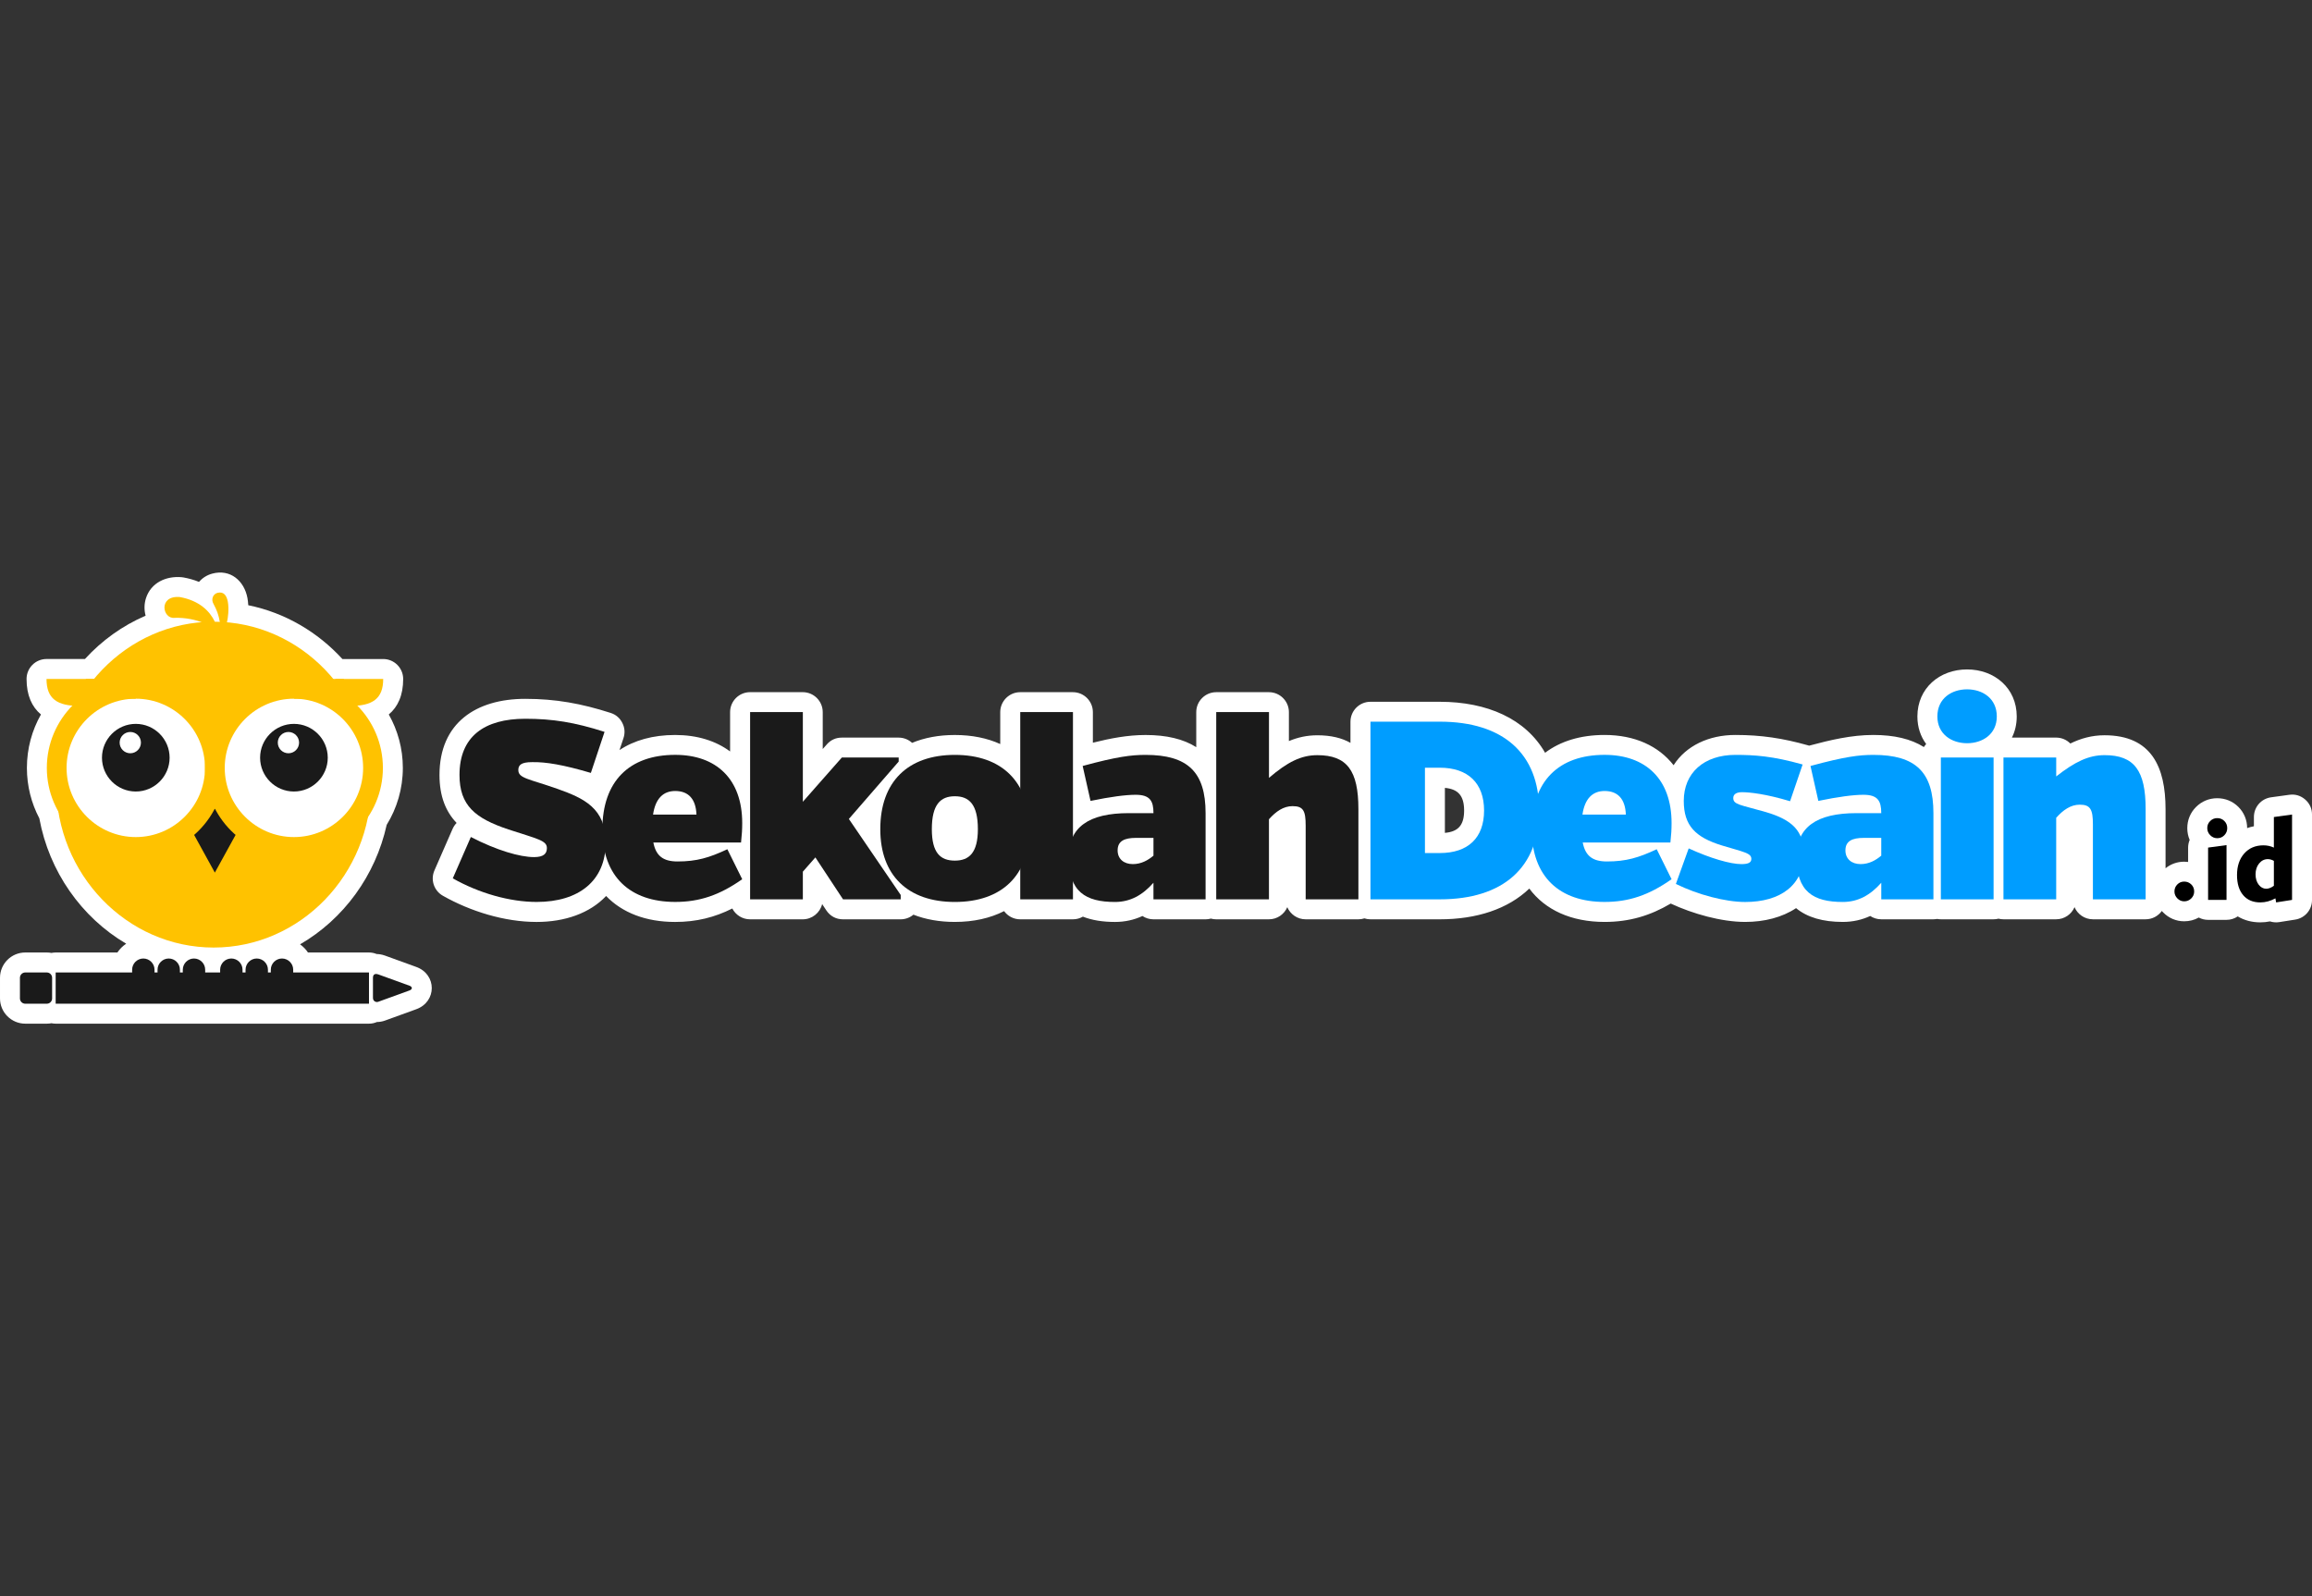 <?xml version="1.0" encoding="UTF-8"?>
<!DOCTYPE svg PUBLIC "-//W3C//DTD SVG 1.1//EN" "http://www.w3.org/Graphics/SVG/1.1/DTD/svg11.dtd">
<!-- Creator: CorelDRAW 2021 (64-Bit) -->
<svg xmlns="http://www.w3.org/2000/svg" xml:space="preserve" width="129.747mm" height="89.587mm" version="1.1" style="shape-rendering:geometricPrecision; text-rendering:geometricPrecision; image-rendering:optimizeQuality; fill-rule:evenodd; clip-rule:evenodd"
viewBox="0 0 1229.37 848.85"
 xmlns:xlink="http://www.w3.org/1999/xlink"
 xmlns:xodm="http://www.corel.com/coreldraw/odm/2003">
 <rect x="0" y="0" width="1229.37" height="848.85" fill="#333333" stroke="none"/>
 <defs>
  <style type="text/css">
   <![CDATA[
    .fil0 {fill:none}
    .fil5 {fill:black}
    .fil4 {fill:#009DFF}
    .fil3 {fill:#1A1A1A}
    .fil2 {fill:#FFC200}
    .fil1 {fill:white}
   ]]>
  </style>
 </defs>
 <g id="Layer_x0020_1">
  <rect class="fil0" x="-0" y="-0" width="1229.37" height="848.85"/>
  <g id="_2463587329472">
   <g>
    <path class="fil1" d="M1194.91 440.38c1.15,-0.41 2.35,-0.74 3.57,-0.97l0 -4.9c0,-5.34 3.88,-9.79 9.17,-10.51l9.67 -1.33c3.15,-0.43 6.02,0.43 8.42,2.51 2.39,2.09 3.64,4.82 3.64,8l0 45.39c0,5.27 -3.76,9.67 -8.97,10.48l-8.47 1.33c-1.7,0.27 -3.36,0.11 -4.9,-0.38 -1.7,0.34 -3.42,0.51 -5.15,0.51 -4.36,0 -8.46,-1.03 -12.01,-3.17 -1.7,1.16 -3.75,1.84 -5.96,1.84l-9.8 0c-1.79,0 -3.48,-0.45 -4.96,-1.23 -2.34,1.31 -4.98,1.99 -7.75,1.99 -4.29,0 -8.23,-1.7 -11.22,-4.76 -0.23,-0.24 -0.46,-0.48 -0.67,-0.73 -1.93,2.68 -5.07,4.43 -8.62,4.43l-28.04 0c-4.37,0 -8.14,-2.66 -9.76,-6.45 -1.62,3.79 -5.39,6.45 -9.76,6.45l-28.04 0c-0.9,0 -1.78,-0.11 -2.62,-0.33 -0.84,0.22 -1.72,0.33 -2.62,0.33l-28.04 0c-0.68,0 -1.35,-0.06 -1.99,-0.19 -0.65,0.12 -1.31,0.19 -1.99,0.19l-27.73 0c-2.16,0 -4.17,-0.65 -5.85,-1.76 -4.41,2.04 -9.26,3.16 -14.6,3.16 -10.55,0 -18.9,-2.41 -24.83,-7.33 -7.36,4.9 -16.87,7.33 -27.04,7.33 -12.62,0 -27.85,-4.29 -39.61,-9.77 -10.84,6.41 -21.91,9.77 -35.18,9.77 -17.72,0 -31.57,-6.37 -40.02,-17.74 -11.34,10.9 -28.02,16.35 -47.6,16.35l-36.87 0c-1.12,0 -2.19,-0.17 -3.21,-0.5 -1.01,0.32 -2.09,0.5 -3.21,0.5l-28.04 0c-4.37,0 -8.13,-2.66 -9.76,-6.45 -1.62,3.79 -5.39,6.45 -9.76,6.45l-28.04 0c-0.98,0 -1.93,-0.13 -2.82,-0.38 -0.9,0.25 -1.85,0.38 -2.82,0.38l-27.73 0c-2.16,0 -4.17,-0.65 -5.85,-1.76 -4.41,2.04 -9.26,3.16 -14.6,3.16 -6.55,0 -12.26,-0.93 -17.07,-2.82 -1.56,0.9 -3.37,1.42 -5.3,1.42l-28.04 0c-3.51,0 -6.63,-1.72 -8.56,-4.36 -7.37,3.76 -16.21,5.75 -26.21,5.75 -8.16,0 -15.55,-1.33 -22,-3.86 -1.84,1.54 -4.21,2.47 -6.79,2.47l-30.67 0c-3.67,0 -6.83,-1.7 -8.86,-4.77l-2.21 -3.34c-1.13,4.64 -5.33,8.11 -10.31,8.11l-28.04 0c-4.1,0 -7.66,-2.34 -9.43,-5.75 -9.35,4.7 -19.08,7.15 -30.4,7.15 -15.57,0 -28.14,-4.91 -36.7,-13.81 -8.64,9.18 -21.93,13.81 -36.95,13.81 -16.97,0 -35.11,-5.58 -49.84,-13.93 -4.75,-2.69 -6.68,-8.48 -4.49,-13.48l9.61 -21.99c0.55,-1.26 1.28,-2.34 2.17,-3.25 -5.78,-6.08 -9.1,-14.18 -9.1,-25.49 0,-27.82 19.57,-40.51 45.62,-40.51 16.24,0 29.86,2.51 45.37,7.48 2.8,0.9 4.89,2.68 6.23,5.31 1.33,2.62 1.53,5.36 0.6,8.16l-2.1 6.3c7.82,-5.2 17.79,-8.03 29.59,-8.03 11.73,0 21.63,3.12 29.22,8.76l0 -20.92c0,-5.85 4.77,-10.61 10.61,-10.61l28.04 0c5.84,0 10.61,4.77 10.61,10.61l0 19.63 2.19 -2.48c2.09,-2.37 4.8,-3.59 7.96,-3.59l30.21 0c2.75,0 5.27,1.06 7.16,2.79 6.59,-2.74 14.21,-4.18 22.71,-4.18 9.13,0 17.25,1.66 24.16,4.81l0 -16.97c0,-5.85 4.77,-10.61 10.61,-10.61l28.04 0c5.84,0 10.61,4.77 10.61,10.61l0 16.26c9.19,-2.3 18.48,-4.1 28.02,-4.1 11.12,0 20.13,2.13 26.95,6.47l0 -18.63c0,-5.85 4.77,-10.61 10.61,-10.61l28.04 0c5.85,0 10.61,4.77 10.61,10.61l0 15.39c4.62,-1.94 9.58,-3.08 15.1,-3.08 7.29,0 13.09,1.44 17.64,4.03l0 -11.24c0,-5.85 4.77,-10.61 10.61,-10.61l36.87 0c25.23,0 45.65,9.04 56.01,27.12 8.09,-6.12 18.77,-9.47 31.61,-9.47 16.1,0 28.75,5.87 36.72,16.09 6.59,-10.35 18.77,-16.09 32.81,-16.09 13.83,0 25.29,1.74 38.66,5.51 0.2,0.06 0.4,0.12 0.6,0.18 11.2,-3 22.48,-5.69 34.15,-5.69 11.07,0 20.06,2.11 26.87,6.43 0.36,-0.57 0.77,-1.11 1.22,-1.61 -2.94,-3.96 -4.67,-8.93 -4.67,-14.65 0,-15.11 11.84,-25.02 26.41,-25.02 14.57,0 26.41,9.91 26.41,25.02 0,4.18 -0.92,7.95 -2.56,11.23l23.53 0c2.94,0 5.61,1.21 7.53,3.15 5.54,-2.71 11.47,-4.39 18.18,-4.39 25.05,0 32.45,17 32.45,39.27l0 31.46c2.8,-2.28 6.23,-3.49 9.9,-3.49 0.71,0 1.41,0.04 2.1,0.13l0 -7.6c0,-1.46 0.29,-2.85 0.82,-4.12 -0.83,-1.94 -1.26,-4.05 -1.26,-6.25 0,-4.28 1.62,-8.24 4.65,-11.26 3.03,-3.03 6.98,-4.66 11.26,-4.66 4.29,0 8.25,1.6 11.28,4.64 3.03,3.03 4.63,6.99 4.64,11.28zm-426.61 2.54l0 0c6.91,-0.62 10.22,-3.9 10.22,-11.89 0,-7.98 -3.3,-11.39 -10.22,-12.04l0 23.93zm-662.48 -133.47l0 0c-2.62,-1.06 -5.4,-1.85 -8.3,-2.37 -0.35,-0.06 -0.65,-0.1 -1.01,-0.13 -8.21,-0.69 -16.22,2.89 -18.89,11.16 -0.98,3.05 -1.01,6.3 -0.2,9.32 -12.34,5.3 -23.29,13.23 -32.26,23.03l-20.43 0c-5.84,0 -10.61,4.77 -10.61,10.61 0,8.69 2.83,14.86 7.65,18.89 -4.76,8.4 -7.47,18.1 -7.47,28.41 0,9.67 2.39,18.8 6.61,26.83 5.18,28.2 22.32,52.63 46.19,66.67 -1.85,1.23 -3.45,2.82 -4.68,4.67l-32.82 0c-0.76,0 -1.5,0.08 -2.21,0.23 -0.81,-0.15 -1.64,-0.23 -2.49,-0.23l-11.47 0c-7.41,0 -13.43,6.02 -13.43,13.43l0 10.99c0,7.4 6.02,13.43 13.43,13.43l11.47 0c0.85,0 1.69,-0.08 2.49,-0.23 0.71,0.15 1.45,0.23 2.21,0.23l166.6 0c1.5,0 2.93,-0.31 4.22,-0.88 1.41,-0 2.86,-0.25 4.3,-0.77l16.62 -6.03c10.98,-3.98 11.01,-18.49 0,-22.49l-16.62 -6.03c-1.5,-0.54 -3.01,-0.82 -4.47,-0.84 -1.25,-0.52 -2.62,-0.81 -4.05,-0.81l-32.45 0c-1.12,-1.69 -2.55,-3.16 -4.2,-4.34 23.18,-13.41 40.11,-36.59 46.06,-63.54 5.44,-8.82 8.59,-19.2 8.59,-30.29 0,-10.31 -2.72,-20.01 -7.47,-28.41 4.82,-4.03 7.65,-10.19 7.65,-18.88 0,-5.84 -4.77,-10.61 -10.61,-10.61l-21.71 0c-13.09,-14.3 -30.37,-24.6 -50.05,-28.61 -0.08,-1.37 -0.23,-2.68 -0.45,-3.89 -1.73,-9.11 -9.08,-15.5 -18.69,-12.92 -2.91,0.78 -5.29,2.36 -7.06,4.41z"/>
    <g>
     <g>
      <g>
       <g>
        <g>
         <path class="fil2" d="M113.61 503.91c46.11,0 83.73,-38.92 83.73,-86.64 0,-47.72 -37.61,-86.65 -83.73,-86.65 -46.11,0 -83.73,38.92 -83.73,86.65 0,47.72 37.61,86.64 83.73,86.64z"/>
         <polygon class="fil3" points="114.24,430.05 99.65,437.51 114.24,464.05 128.85,437.51 "/>
         <path class="fil2" d="M72.2 455.67c26.05,0 47.3,-21.25 47.3,-47.3 0,-26.05 -21.25,-47.3 -47.3,-47.3 -26.05,0 -47.3,21.25 -47.3,47.3 0,26.05 21.25,47.3 47.3,47.3z"/>
         <path class="fil1" d="M72.2 445.16c20.27,0 36.8,-16.53 36.8,-36.79 0,-20.27 -16.53,-36.8 -36.8,-36.8 -20.27,0 -36.8,16.53 -36.8,36.8 0,20.27 16.53,36.79 36.8,36.79z"/>
         <polygon class="fil2" points="45.65,371.57 72.2,371.57 72.2,361.07 45.65,361.07 "/>
         <path class="fil2" d="M50.15 361.07l-25.42 0c0,10.58 5.68,14.36 17.69,14.36l7.73 0 0 -14.36z"/>
         <path class="fil3" d="M72.2 420.93c9.91,0 17.99,-8.08 17.99,-17.98 0,-9.91 -8.08,-17.99 -17.99,-17.99 -9.9,0 -17.98,8.08 -17.98,17.99 0,9.91 8.08,17.98 17.98,17.98z"/>
         <path class="fil1" d="M69.28 400.59c3.12,0 5.66,-2.54 5.66,-5.66 0,-3.12 -2.54,-5.66 -5.66,-5.66 -3.12,0 -5.66,2.54 -5.66,5.66 0,3.12 2.54,5.66 5.66,5.66z"/>
         <path class="fil2" d="M156.3 455.67c26.05,0 47.3,-21.25 47.3,-47.3 0,-26.05 -21.25,-47.3 -47.3,-47.3 -26.05,0 -47.3,21.25 -47.3,47.3 0,26.05 21.25,47.3 47.3,47.3z"/>
         <path class="fil1" d="M156.3 445.16c20.27,0 36.79,-16.53 36.79,-36.79 0,-20.27 -16.53,-36.8 -36.79,-36.8 -20.27,0 -36.8,16.53 -36.8,36.8 0,20.27 16.53,36.79 36.8,36.79z"/>
         <polygon class="fil2" points="156.29,371.57 182.85,371.57 182.85,361.07 156.29,361.07 "/>
         <path class="fil2" d="M178.34 361.07l25.42 0c0,10.58 -5.69,14.36 -17.69,14.36l-7.73 0 0 -14.36z"/>
         <path class="fil3" d="M156.29 420.93c9.91,0 17.99,-8.08 17.99,-17.98 0,-9.91 -8.08,-17.99 -17.99,-17.99 -9.9,0 -17.99,8.08 -17.99,17.99 0,9.91 8.08,17.98 17.99,17.98z"/>
         <path class="fil1" d="M153.37 400.59c3.12,0 5.66,-2.54 5.66,-5.66 0,-3.12 -2.54,-5.66 -5.66,-5.66 -3.12,0 -5.66,2.54 -5.66,5.66 0,3.12 2.54,5.66 5.66,5.66z"/>
         <polygon class="fil3" points="29.6,533.77 196.2,533.77 196.2,517.16 29.6,517.16 "/>
         <path class="fil3" d="M217.72 524.2l-16.62 -6.03c-1.15,-0.42 -2.79,-0.4 -2.79,1.8l0 10.69c0,1.86 1.7,2.5 2.79,2.1l16.62 -6.03c1.66,-0.6 1.72,-1.91 0,-2.54z"/>
         <path class="fil3" d="M24.89 517.16l-11.47 0c-1.55,0 -2.82,1.27 -2.82,2.82l0 10.99c0,1.55 1.27,2.81 2.82,2.81l11.47 0c1.55,0 2.82,-1.26 2.82,-2.81l0 -10.99c0,-1.55 -1.27,-2.82 -2.82,-2.82z"/>
         <g>
          <path class="fil3" d="M76.21 509.74c3.27,0 5.95,2.68 5.95,5.95l0 4.02c0,3.27 -2.68,5.95 -5.95,5.95 -3.27,0 -5.95,-2.68 -5.95,-5.95l0 -4.02c0,-3.27 2.68,-5.95 5.95,-5.95z"/>
          <path class="fil3" d="M89.72 509.74l0 0c3.27,0 5.95,2.68 5.95,5.95l0 4.02c0,3.27 -2.68,5.95 -5.95,5.95l-0 0c-3.27,0 -5.95,-2.68 -5.95,-5.95l0 -4.02c0,-3.27 2.68,-5.95 5.95,-5.95z"/>
          <path class="fil3" d="M103.15 509.74l0 0c3.27,0 5.95,2.68 5.95,5.95l0 4.02c0,3.27 -2.68,5.95 -5.95,5.95l-0 0c-3.27,0 -5.95,-2.68 -5.95,-5.95l0 -4.02c0,-3.27 2.68,-5.95 5.95,-5.95z"/>
          <path class="fil3" d="M123.01 509.74l0 0c3.27,0 5.95,2.68 5.95,5.95l0 4.02c0,3.27 -2.68,5.95 -5.95,5.95l-0 0c-3.27,0 -5.95,-2.68 -5.95,-5.95l0 -4.02c0,-3.27 2.68,-5.95 5.95,-5.95z"/>
          <path class="fil3" d="M136.52 509.74l0 0c3.27,0 5.95,2.68 5.95,5.95l0 4.02c0,3.27 -2.68,5.95 -5.95,5.95l-0 0c-3.27,0 -5.95,-2.68 -5.95,-5.95l0 -4.02c0,-3.27 2.68,-5.95 5.95,-5.95z"/>
          <path class="fil3" d="M149.95 509.74l0 0c3.27,0 5.95,2.68 5.95,5.95l0 4.02c0,3.27 -2.68,5.95 -5.95,5.95l-0 0c-3.27,0 -5.95,-2.68 -5.95,-5.95l0 -4.02c0,-3.27 2.68,-5.95 5.95,-5.95z"/>
         </g>
         <path class="fil2" d="M114.24 330.63c-2.78,-5.79 -8.39,-11.26 -18.62,-13.12 -11.6,-0.98 -9.29,11.88 -2.71,11.06 5.86,-0.17 11.27,1.03 15.42,2.78 1.72,1.48 3.01,2.58 4.73,4.06 1.06,-1.6 0.12,-3.19 1.19,-4.79z"/>
         <path class="fil2" d="M116.87 330.69c-0.59,-3.54 -1.54,-6.19 -3.34,-9.53 -1.42,-2.39 -0.3,-5.23 2.08,-5.87 3.36,-0.9 4.92,1.46 5.52,4.65 0.73,3.84 0.09,8.89 -0.45,10.98 -0.49,1.4 -0.98,2.8 -1.46,4.2 -0.78,-1.48 -1.57,-2.96 -2.35,-4.44z"/>
        </g>
        <g>
         <path class="fil3" d="M321.47 389.21c-15.95,-5.11 -27.73,-6.97 -42.13,-6.97 -21.84,0 -35.01,9.45 -35.01,29.89 0,16.26 8.37,23.08 26.02,28.97 15.65,5.11 20.45,5.89 20.45,9.91 0,2.94 -1.7,4.8 -6.82,4.8 -7.44,0 -19.83,-3.56 -33.61,-10.69l-9.61 21.99c13.94,7.9 30.36,12.55 44.61,12.55 22.31,0 36.71,-11.15 36.71,-31.6 0,-18.28 -11.62,-23.54 -25.56,-28.5 -15.34,-5.42 -20.91,-5.58 -20.91,-10.07 0,-2.63 1.55,-4.18 7.28,-4.18 7.43,-0.15 16.58,1.39 31.29,5.73l7.28 -21.84z"/>
         <path class="fil3" d="M386.75 451.63c-9.6,4.49 -16.26,6.5 -26.49,6.5 -7.59,0 -11.46,-2.94 -12.85,-10.07l46.63 0c0.46,-4.33 0.62,-6.97 0.62,-10.38 0,-23.39 -13.79,-36.25 -35.63,-36.25 -24.32,0 -38.72,13.94 -38.72,39.65 0,25.25 14.87,38.57 38.72,38.57 12.86,0 23.54,-3.56 35.63,-12.08l-7.9 -15.95zm-39.5 -18.43l0 0c1.24,-8.52 5.42,-12.55 11.77,-12.55 7.12,0 11,4.34 11.31,12.55l-23.08 0z"/>
         <polygon class="fil3" points="426.9,378.68 398.86,378.68 398.86,478.27 426.9,478.27 426.9,463.56 433.56,455.97 448.27,478.27 478.94,478.27 478.94,475.95 451.37,435.52 477.86,405.01 477.86,402.84 447.65,402.84 426.9,426.38 "/>
         <path class="fil3" d="M507.73 401.45c-24.94,0 -39.65,14.25 -39.65,39.5 0,24.63 14.71,38.72 39.65,38.72 24.94,0 39.65,-14.1 39.65,-38.72 0,-25.25 -14.72,-39.5 -39.65,-39.5zm0 56.23l0 0c-7.75,0 -12.24,-4.18 -12.24,-16.73 0,-13.17 4.65,-17.5 12.24,-17.5 7.59,0 12.24,4.33 12.24,17.5 0,12.55 -4.65,16.73 -12.24,16.73z"/>
         <polygon class="fil3" points="570.53,478.27 570.53,378.68 542.5,378.68 542.5,478.27 "/>
         <path class="fil3" d="M579.88 425.92c10.54,-2.17 18.59,-3.25 24.01,-3.25 7.59,0 9.45,3.25 9.45,9.76l-13.17 0c-21.22,0 -31.91,7.44 -31.91,23.39 0,18.43 8.98,23.85 24.63,23.85 8.21,0 14.71,-3.72 20.44,-10.22l0 8.83 27.72 0 0 -45.85c0,-21.84 -9.45,-30.98 -31.91,-30.98 -7.59,0 -15.18,0.93 -33.45,5.89l4.18 18.59zm33.46 19.67l0 0 0 9.45c-2.94,2.48 -6.5,4.49 -11,4.49 -4.8,0 -8.06,-2.79 -8.06,-7.28 0,-4.96 3.56,-6.66 9.76,-6.66l9.29 0z"/>
         <path class="fil3" d="M674.75 378.68l-28.04 0 0 99.59 28.04 0 0 -42.59c3.72,-4.18 7.74,-6.97 12.55,-6.97 5.73,0 6.97,2.48 6.97,10.38l0 39.19 28.04 0 0 -48.02c0,-20.45 -6.04,-28.66 -21.84,-28.66 -8.52,0 -15.8,3.56 -25.71,12.08l0 -35.01z"/>
        </g>
        <g>
         <path class="fil4" d="M728.72 383.79l0 94.48 36.87 0c33.77,0 52.82,-17.04 52.82,-47.24 0,-30.2 -19.05,-47.24 -52.82,-47.24l-36.87 0zm28.97 69.86l0 0 0 -45.38 7.9 0c15.02,0 23.54,8.21 23.54,22.77 0,14.56 -8.52,22.61 -23.54,22.61l-7.9 0z"/>
         <path class="fil4" d="M880.94 451.63c-9.6,4.49 -16.26,6.5 -26.49,6.5 -7.59,0 -11.46,-2.94 -12.86,-10.07l46.62 0c0.47,-4.33 0.62,-6.97 0.62,-10.38 0,-23.39 -13.79,-36.25 -35.63,-36.25 -24.32,0 -38.72,13.94 -38.72,39.65 0,25.25 14.87,38.57 38.72,38.57 12.86,0 23.54,-3.56 35.63,-12.08l-7.9 -15.95zm-39.5 -18.43l0 0c1.24,-8.52 5.42,-12.55 11.77,-12.55 7.13,0 11,4.34 11.31,12.55l-23.08 0z"/>
         <path class="fil4" d="M958.52 406.56c-15.95,-4.49 -25.56,-5.11 -35.78,-5.11 -16.72,0 -27.42,9.6 -27.42,24.47 0,13.17 6.2,19.36 20.29,23.7 11.77,3.56 15.64,4.03 15.64,7.13 0,1.86 -1.39,2.79 -5.27,2.79 -5.89,0 -16.57,-3.1 -28.04,-8.36l-6.81 18.9c11.62,5.73 26.33,9.6 36.86,9.6 18.74,0 31.13,-8.98 31.13,-25.56 0,-12.24 -6.04,-18.12 -20.29,-22.3 -13.48,-3.87 -17.19,-3.87 -17.19,-7.43 0,-2.32 2.17,-3.1 4.65,-3.1 4.03,0 12.7,0.93 25.56,4.8l6.66 -19.51z"/>
         <path class="fil4" d="M966.87 425.92c10.53,-2.17 18.59,-3.25 24.01,-3.25 7.59,0 9.45,3.25 9.45,9.76l-13.16 0c-21.22,0 -31.91,7.44 -31.91,23.39 0,18.43 8.98,23.85 24.63,23.85 8.21,0 14.71,-3.72 20.45,-10.22l0 8.83 27.73 0 0 -45.85c0,-21.84 -9.45,-30.98 -31.91,-30.98 -7.59,0 -15.18,0.93 -33.46,5.89l4.18 18.59zm33.46 19.67l0 0 0 9.45c-2.94,2.48 -6.5,4.49 -11,4.49 -4.8,0 -8.05,-2.79 -8.05,-7.28 0,-4.96 3.56,-6.66 9.76,-6.66l9.29 0z"/>
         <path class="fil4" d="M1030.17 381c0,9.45 7.59,14.25 15.8,14.25 8.21,0 15.8,-4.8 15.8,-14.25 0,-9.6 -7.59,-14.41 -15.8,-14.41 -8.21,0 -15.8,4.8 -15.8,14.41zm29.89 97.27l0 0 0 -75.43 -28.04 0 0 75.43 28.04 0z"/>
         <path class="fil4" d="M1093.35 402.84l-28.04 0 0 75.43 28.04 0 0 -43.37c3.72,-4.18 7.74,-6.97 12.55,-6.97 5.58,0 6.97,2.48 6.97,10.38l0 39.96 28.04 0 0 -48.02c0,-20.45 -6.04,-28.66 -21.84,-28.66 -8.52,0 -15.8,3.56 -25.71,11.31l0 -10.07z"/>
        </g>
       </g>
       <path class="fil5" d="M1156.23 474.08c0,-1.47 0.51,-2.7 1.52,-3.72 1,-1.02 2.22,-1.53 3.66,-1.53 1.49,0 2.74,0.51 3.77,1.52 1.02,1 1.54,2.24 1.54,3.73 0,1.44 -0.52,2.68 -1.56,3.71 -1.04,1.02 -2.28,1.54 -3.75,1.54 -1.4,0 -2.61,-0.53 -3.64,-1.57 -1.02,-1.05 -1.54,-2.27 -1.54,-3.68z"/>
       <path class="fil5" d="M1173.68 440.39c0,-1.48 0.51,-2.74 1.55,-3.76 1.02,-1.03 2.28,-1.55 3.76,-1.55 1.51,0 2.76,0.51 3.78,1.53 1.02,1.02 1.53,2.28 1.53,3.78 0,1.49 -0.52,2.75 -1.55,3.8 -1.02,1.04 -2.27,1.57 -3.76,1.57 -1.45,0 -2.69,-0.53 -3.74,-1.59 -1.04,-1.06 -1.57,-2.32 -1.57,-3.78zm10.24 38.18l0 0 -9.8 0 0 -27.82 9.8 -1.33 0 29.14z"/>
       <path class="fil5" d="M1209.09 457.81c-0.58,-0.33 -1.13,-0.57 -1.65,-0.7 -0.53,-0.15 -1.04,-0.22 -1.56,-0.22 -1.83,0 -3.38,0.77 -4.64,2.31 -1.25,1.53 -1.88,3.47 -1.88,5.8 0,2.18 0.55,4 1.65,5.46 1.11,1.45 2.45,2.18 4.04,2.18 0.61,0 1.26,-0.13 1.93,-0.39 0.68,-0.25 1.38,-0.65 2.12,-1.19l0 -13.23zm9.67 -24.63l0 0 0 45.39 -8.47 1.33 -0.37 -2.16c-1.36,0.74 -2.7,1.28 -4.01,1.63 -1.33,0.35 -2.67,0.53 -4.03,0.53 -3.89,0 -6.93,-1.28 -9.11,-3.86 -2.18,-2.57 -3.27,-6.13 -3.27,-10.68 0,-4.77 1.29,-8.6 3.85,-11.49 2.57,-2.88 5.96,-4.32 10.19,-4.32 0.99,0 1.94,0.09 2.84,0.29 0.91,0.19 1.81,0.5 2.72,0.91l0 -16.25 9.67 -1.33z"/>
      </g>
     </g>
    </g>
   </g>
  </g>
 </g>
</svg>
